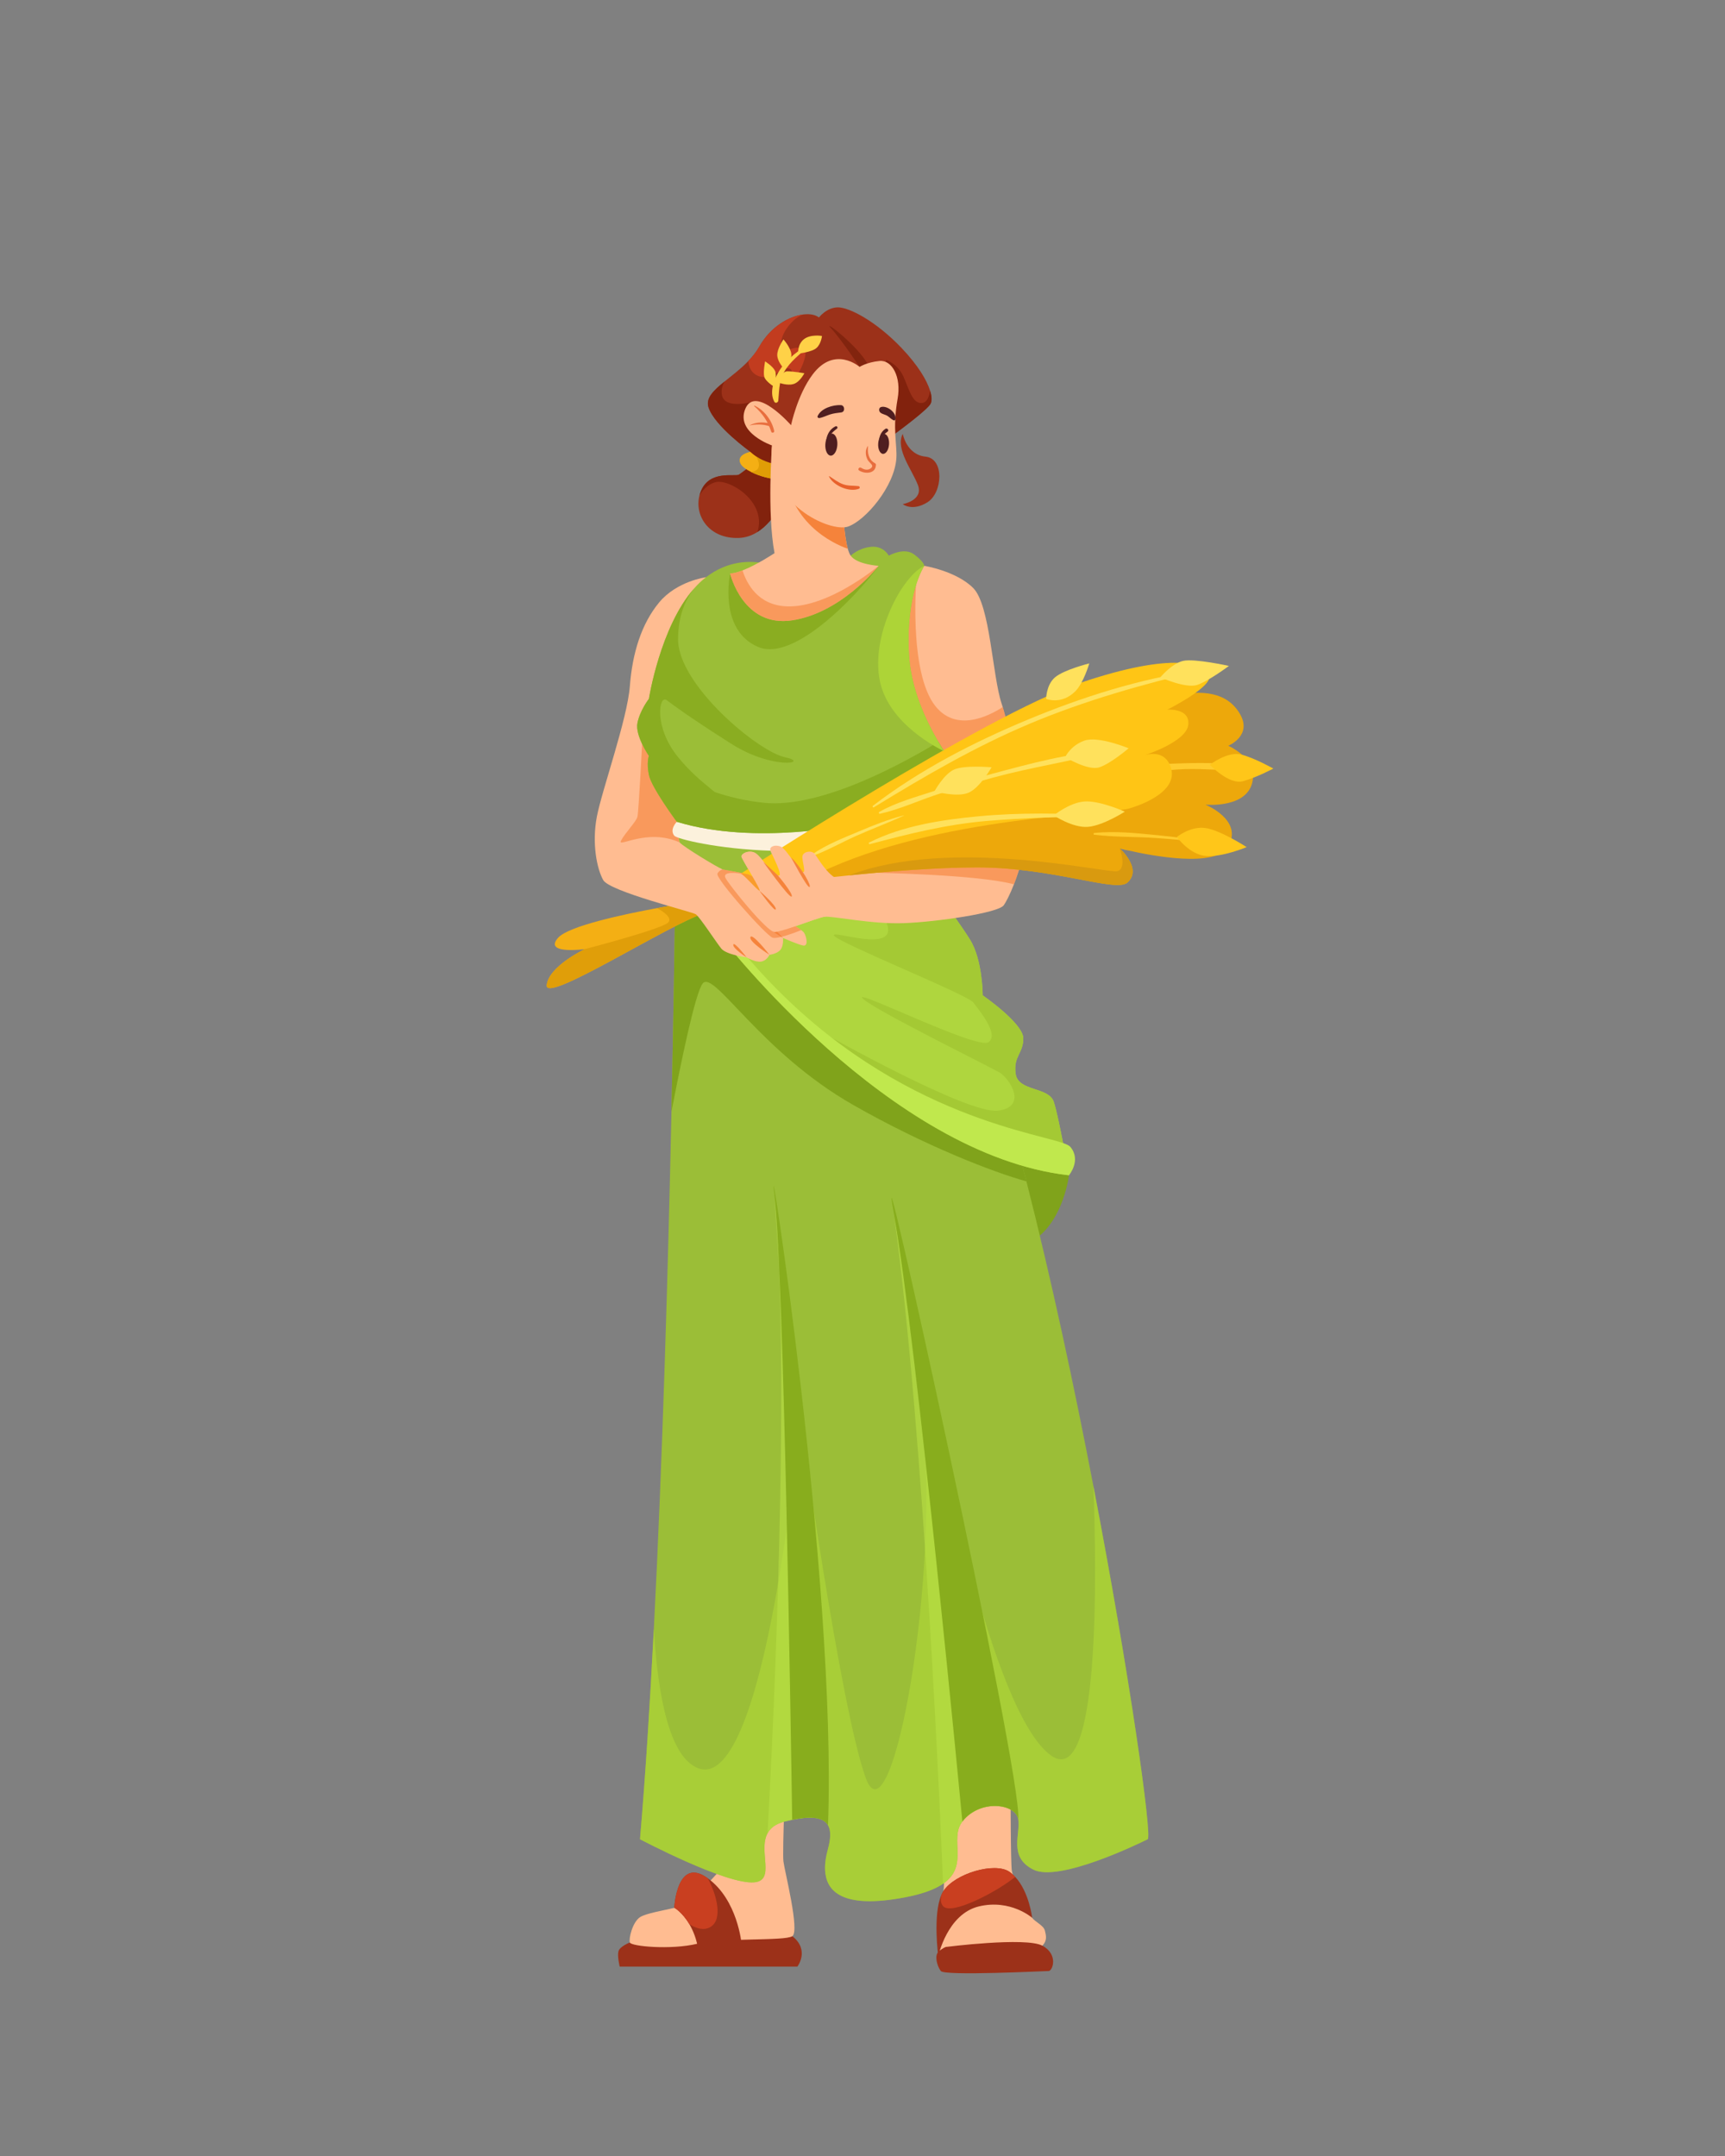 <svg xmlns="http://www.w3.org/2000/svg" xmlns:xlink="http://www.w3.org/1999/xlink" width="1080" zoomAndPan="magnify" viewBox="0 0 810 1012.5" height="1350" preserveAspectRatio="xMidYMid meet" version="1.0"><rect x="0" y="0" width="810" height="1012.5" fill="#808080" stroke="none"/><defs><clipPath id="c32d6d87be"><path d="M 332 144.34 L 438 144.34 L 438 219 L 332 219 Z M 332 144.34 " clip-rule="nonzero"/></clipPath></defs><path fill="#9c3119" d="M 295.758 912.246 C 295.758 912.246 290.992 914.031 290.395 916.41 C 289.797 918.789 290.992 923.551 290.992 923.551 L 374.426 923.551 C 374.426 923.551 380.383 915.816 372.039 909.27 C 363.695 902.727 295.758 912.246 295.758 912.246 Z M 295.758 912.246 " fill-opacity="1" fill-rule="nonzero"/><path fill="#ffbc91" d="M 343.434 872.375 C 343.434 872.375 325.555 892.605 321.98 894.395 C 318.406 896.18 304.102 897.965 300.527 900.344 C 296.953 902.723 295.164 910.457 295.762 912.246 C 296.359 914.031 314.828 915.812 327.348 912.84 C 339.859 909.863 368.465 911.652 372.043 909.27 C 375.617 906.891 368.469 878.922 367.871 874.164 C 367.273 869.402 369.062 828.344 369.062 828.344 L 344.031 853.93 Z M 343.434 872.375 " fill-opacity="1" fill-rule="nonzero"/><path fill="#ffbc91" d="M 443.551 870.891 C 443.551 870.891 443.551 885.77 442.953 888.148 C 442.355 890.527 440.273 906 440.867 910.762 C 441.465 915.52 439.676 918.199 443.848 918.793 C 448.02 919.391 487.055 916.117 489.438 913.734 C 491.82 911.355 491.227 908.973 490.629 906.594 C 490.031 904.215 485.863 902.43 484.672 900.645 C 483.48 898.859 475.73 882.199 475.133 878.629 C 474.539 875.059 474.539 841.141 474.539 841.141 C 474.539 841.141 458.445 835.785 456.66 835.785 C 454.879 835.781 440.574 851.848 443.551 870.891 Z M 443.551 870.891 " fill-opacity="1" fill-rule="nonzero"/><path fill="#80a31b" d="M 501.953 551.941 C 501.953 551.941 499.57 572.172 486.461 581.695 C 473.348 591.215 449.512 566.223 449.512 566.223 L 459.047 530.523 Z M 501.953 551.941 " fill-opacity="1" fill-rule="nonzero"/><path fill="#9c3119" d="M 444.148 914.328 C 444.148 914.328 442.359 914.922 440.574 916.707 C 438.785 918.492 439.977 923.254 441.766 925.633 C 443.555 928.012 490.633 925.633 492.422 925.633 C 494.211 925.633 497.188 917.898 489.441 913.73 C 481.695 909.566 444.148 914.328 444.148 914.328 Z M 444.148 914.328 " fill-opacity="1" fill-rule="nonzero"/><path fill="#9c3119" d="M 348.207 912.848 C 348.207 912.848 330.324 930.688 327.934 915.82 C 327.105 910.625 325.473 906.625 323.695 903.633 C 320.406 898.027 316.613 895.883 316.613 895.883 C 316.613 895.883 317.805 871.785 332.109 881.898 C 332.18 881.957 332.262 882.004 332.332 882.062 C 346.434 892.23 348.207 912.848 348.207 912.848 Z M 348.207 912.848 " fill-opacity="1" fill-rule="nonzero"/><path fill="#9c3119" d="M 484.672 900.645 C 484.672 900.645 474.539 891.719 459.648 895.285 C 444.746 898.863 440.566 918.699 440.566 918.699 C 440.566 918.699 437.953 899.145 442.062 889.848 C 442.332 889.23 442.633 888.656 442.961 888.145 C 448.316 879.812 467.129 874.336 473.945 879.02 C 474.961 879.723 475.871 880.535 476.711 881.434 C 483.27 888.469 484.672 900.645 484.672 900.645 Z M 484.672 900.645 " fill-opacity="1" fill-rule="nonzero"/><path fill="#9c3119" d="M 372.633 221.098 L 371.941 223.16 L 369.059 231.805 C 369.059 231.805 364.695 244.156 355.66 249.832 C 355.66 249.832 355.66 249.832 355.66 249.848 C 353.141 251.43 350.258 252.504 347.004 252.629 C 333.129 253.191 325.973 242.375 328.438 232.715 C 328.625 232.004 328.859 231.305 329.141 230.621 C 333.305 220.504 345.223 224.07 347.008 222.883 C 348.805 221.691 351.781 219.316 351.781 219.316 L 371.922 221.039 Z M 372.633 221.098 " fill-opacity="1" fill-rule="nonzero"/><path fill="#9bbe37" d="M 538.906 863.75 C 534.133 866.129 497.195 883.98 485.266 878.027 C 473.348 872.082 479.312 861.375 478.113 854.23 C 477.262 849.102 468.434 846.434 460.441 849.289 C 457.293 850.406 454.258 852.387 451.898 855.418 C 445.492 863.645 455.262 876.09 442.82 884.652 C 439.074 887.242 433.32 889.465 424.484 891.121 C 397.316 896.203 388.902 889.211 387.605 880.039 C 387.176 877.062 387.488 873.859 388.168 870.762 C 388.344 869.992 388.531 869.246 388.73 868.5 C 390.109 863.469 390.25 859.656 388.797 857.164 C 387.141 854.262 383.371 853.109 376.953 853.805 C 375.449 853.969 373.789 854.234 371.98 854.609 C 370.863 854.844 369.695 855.113 368.469 855.418 C 364.23 856.477 361.828 858.398 360.488 860.789 C 355.809 869.156 364.371 883.055 354.16 883.977 C 341.051 885.168 300.52 863.75 300.52 863.75 C 303.031 834.488 305.176 800.715 307.02 764.918 C 311.148 684.836 313.734 594.609 315.297 522.09 C 316.242 478.23 316.816 440.848 317.152 416.105 C 317.418 395.91 317.512 384.129 317.512 384.129 C 317.512 384.129 382.766 323.441 436.402 421.023 C 448.246 442.582 460.082 476.062 471.297 515.219 C 474.93 527.883 478.5 541.145 481.965 554.789 C 493.727 600.914 504.488 651.348 513.418 697.855 C 530.664 787.578 541.121 862.645 538.906 863.75 Z M 538.906 863.75 " fill-opacity="1" fill-rule="nonzero"/><path fill="#80a31b" d="M 481.965 554.793 C 466.512 550.531 434.371 538.152 400.645 518.914 C 356.844 493.93 335.391 455.543 330.023 461.789 C 326.547 465.844 319.695 499.16 315.297 522.09 C 316.242 478.23 316.816 440.848 317.152 416.105 L 353.273 422.516 C 353.273 422.516 432.711 484.324 471.297 515.215 C 474.926 527.887 478.496 541.148 481.965 554.793 Z M 481.965 554.793 " fill-opacity="1" fill-rule="nonzero"/><path fill="#add437" d="M 538.906 863.75 C 534.133 866.129 497.195 883.98 485.266 878.027 C 473.348 872.082 479.312 861.375 478.113 854.23 C 476.922 847.086 460.246 844.707 451.898 855.418 C 443.555 866.133 462.625 883.98 424.484 891.125 C 397.316 896.207 388.902 889.215 387.605 880.039 C 387.176 877.066 387.488 873.863 388.168 870.762 C 388.344 869.992 388.531 869.246 388.73 868.504 C 390.109 863.473 390.25 859.66 388.797 857.168 C 386.754 853.578 381.484 852.668 371.98 854.613 C 370.863 854.848 369.695 855.117 368.469 855.418 C 349.398 860.176 367.277 882.793 354.16 883.98 C 341.051 885.172 300.52 863.75 300.52 863.75 C 303.031 834.492 305.176 800.719 307.02 764.922 C 308.875 796.617 314.41 825.414 327.934 830.422 C 360.121 842.32 375.621 665 375.621 665 C 375.621 665 394.691 803.051 406.609 835.188 C 418.523 867.316 442.367 739.973 432.832 660.242 L 439.973 668.574 C 439.973 668.574 465.008 804.238 493.613 824.48 C 516.602 840.746 514.957 738.551 513.418 697.859 C 530.664 787.578 541.121 862.645 538.906 863.75 Z M 538.906 863.75 " fill-opacity="0.71" fill-rule="nonzero"/><path fill="#bae045" d="M 376.949 853.812 C 375.445 853.977 373.789 854.242 371.98 854.617 C 370.859 854.852 369.691 855.121 368.465 855.422 C 364.227 856.48 361.824 858.406 360.484 860.793 L 360.414 860.773 C 360.414 860.773 369.797 699.332 365.879 597.078 C 369.613 658.312 376.977 779.715 378.297 808.113 C 379.238 828.535 378.176 843.906 376.949 853.812 Z M 376.949 853.812 " fill-opacity="0.57" fill-rule="nonzero"/><path fill="#88ad1d" d="M 388.797 857.168 C 386.75 853.578 381.48 852.668 371.98 854.613 C 371.477 820.539 368.105 597.723 363.691 561.457 C 358.957 522.398 393.125 742.41 388.797 857.168 Z M 388.797 857.168 " fill-opacity="1" fill-rule="nonzero"/><path fill="#afd63e" d="M 501.953 551.938 C 417.328 542.418 338.668 440.07 338.668 440.07 C 338.668 440.07 339.684 439.336 341.367 438.16 C 348.777 432.891 369.129 418.652 372.039 418.652 C 375.617 418.652 441.176 421.027 441.176 421.027 C 441.176 421.027 442.109 422.227 443.566 424.176 C 446.488 428.055 451.504 434.918 455.473 441.258 C 461.438 450.781 461.438 467.441 461.438 467.441 C 461.438 467.441 480.504 480.539 480.504 487.672 C 480.504 494.812 475.73 496.004 476.922 504.336 C 478.117 512.668 492.422 510.293 494.805 517.434 C 495.984 520.918 497.711 529.203 499.168 536.801 C 499.566 538.852 499.941 540.855 500.289 542.684 C 501.266 547.988 501.953 551.938 501.953 551.938 Z M 501.953 551.938 " fill-opacity="1" fill-rule="nonzero"/><path fill="#f4af14" d="M 334.586 427.426 C 333.711 427.824 332.508 428.266 330.922 428.766 C 313.93 434.125 255.832 471.613 256.723 462.688 C 257.609 453.902 274.078 445.98 274.59 445.734 C 274.574 445.734 274.574 445.734 274.566 445.734 C 274.543 445.734 274.508 445.734 274.461 445.746 C 274.238 445.77 274.008 445.793 273.773 445.828 C 270.098 446.227 255.836 447.402 262.09 440.375 C 266.98 434.875 292.75 429.387 308.566 426.461 C 315.895 425.109 321.09 424.309 321.09 424.309 C 321.09 424.309 324.891 424.18 328.723 424.309 C 334.117 424.488 339.578 425.18 334.586 427.426 Z M 334.586 427.426 " fill-opacity="1" fill-rule="nonzero"/><path fill="#e09e09" d="M 334.586 427.426 C 333.711 427.824 332.508 428.266 330.922 428.766 C 313.93 434.125 255.832 471.613 256.723 462.688 C 257.609 453.902 274.078 445.98 274.59 445.734 C 274.574 445.734 274.574 445.734 274.566 445.734 C 274.578 445.723 274.59 445.723 274.602 445.723 C 274.602 445.723 310.059 436.504 313.641 433.332 C 316.02 431.211 311.715 428.23 308.566 426.461 C 315.895 425.105 321.09 424.305 321.09 424.305 C 321.09 424.305 324.891 424.176 328.723 424.305 Z M 334.586 427.426 " fill-opacity="1" fill-rule="nonzero"/><path fill="#a4c934" d="M 500.285 542.688 L 477.52 539.445 C 477.52 539.445 401.562 508.219 386.355 485.016 C 387.387 485.586 454.383 523.367 468.574 521.594 C 482.887 519.809 473.941 506.422 469.473 503.738 C 465.004 501.059 410.48 474.281 405.109 468.93 C 399.754 463.57 458.75 493.031 464.102 489.465 C 469.469 485.887 459.645 474.281 456.961 470.715 C 454.277 467.148 394.383 443.051 391.699 439.473 C 389.016 435.906 423.887 449.297 415.836 432.328 C 411.352 422.879 427.973 422.578 443.566 424.176 C 446.484 428.055 451.5 434.918 455.469 441.258 C 461.434 450.781 461.434 467.441 461.434 467.441 C 461.434 467.441 480.5 480.539 480.5 487.672 C 480.5 494.812 475.73 496.004 476.922 504.336 C 478.113 512.668 492.418 510.293 494.801 517.434 C 495.98 520.918 497.707 529.203 499.168 536.801 C 499.562 538.855 499.938 540.859 500.285 542.688 Z M 500.285 542.688 " fill-opacity="1" fill-rule="nonzero"/><path fill="#c0e84d" d="M 501.953 551.938 C 417.328 542.418 338.668 440.07 338.668 440.07 C 338.668 440.07 339.684 439.336 341.367 438.16 C 343.117 440.164 344.996 442.391 347.004 444.836 C 409.441 520.941 482.188 530.953 499.168 536.801 C 500.906 537.406 502.051 537.965 502.551 538.547 C 507.918 544.809 501.953 551.938 501.953 551.938 Z M 501.953 551.938 " fill-opacity="1" fill-rule="nonzero"/><path fill="#82220d" d="M 371.941 223.16 L 369.059 231.805 C 369.059 231.805 364.695 244.156 355.66 249.832 C 360.258 235.453 342.301 224.719 335.984 226.445 C 332.184 227.48 329.777 230.43 328.434 232.711 C 328.621 232.004 328.855 231.301 329.137 230.617 C 333.301 220.5 345.219 224.066 347.004 222.879 C 348.801 221.688 351.777 219.312 351.777 219.312 L 371.922 221.035 C 371.934 221.645 371.941 222.355 371.941 223.16 Z M 371.941 223.16 " fill-opacity="1" fill-rule="nonzero"/><path fill="#bae045" d="M 460.445 849.289 C 457.293 850.41 454.258 852.391 451.898 855.418 C 445.492 863.648 455.262 876.094 442.82 884.656 C 441.723 857.18 434.008 673.656 419.711 569.793 C 419.711 569.793 448.023 735.812 448.023 740.277 C 448.023 743.727 456.555 816.383 460.445 849.289 Z M 460.445 849.289 " fill-opacity="0.57" fill-rule="nonzero"/><path fill="#ffbc91" d="M 377.207 444.047 C 374.812 443.648 367.668 440.469 367.668 440.469 C 367.668 440.469 368.066 444.047 366.477 446.027 C 364.879 448.008 361.305 448.402 361.305 448.402 C 361.305 448.402 360.113 451.188 357.34 451.586 C 354.551 451.984 350.582 449.594 350.582 449.594 C 350.582 449.594 341.047 448.402 338.664 445.434 C 336.273 442.461 328.523 430.555 326.738 429.363 C 324.953 428.172 286.219 418.656 283.242 413.293 C 280.258 407.941 277.875 396.047 280.258 383.543 C 282.648 371.051 294.566 337.723 295.754 322.258 C 296.945 306.785 301.121 293.105 309.457 282.977 C 317.801 272.859 331.512 271.078 331.512 271.078 L 320.191 366.551 L 319.992 368.273 C 319.992 368.273 317.598 393.656 319.184 395.648 C 320.727 397.559 336.691 407.242 339.234 408.258 C 339.328 408.301 339.398 408.324 339.457 408.336 C 340.426 408.582 346.574 409.559 351.488 410.645 C 352.004 410.762 352.492 410.867 352.973 410.984 C 355.434 411.578 357.352 412.184 357.73 412.699 C 357.977 413.039 358.406 413.852 358.934 414.973 C 360.93 419.168 364.418 427.484 365.668 429.363 C 366.648 430.82 370.453 433.02 373.531 434.957 C 374.562 435.621 375.504 436.238 376.238 436.801 C 376.891 437.301 377.371 437.73 377.594 438.094 C 378.797 440.07 379.59 444.441 377.207 444.047 Z M 377.207 444.047 " fill-opacity="1" fill-rule="nonzero"/><path fill="#88ad1d" d="M 478.113 854.23 C 476.922 847.086 460.246 844.707 451.898 855.418 C 451.898 855.418 430.438 629.305 419.711 569.793 C 408.988 510.293 480.504 835.188 478.113 854.23 Z M 478.113 854.23 " fill-opacity="1" fill-rule="nonzero"/><path fill="#f4af14" d="M 368.465 224.664 C 367.812 224.887 367.02 225.004 366.145 225.035 C 362.305 225.188 356.762 223.695 352.699 221.656 C 350.168 220.398 348.207 218.93 347.609 217.52 C 345.812 213.359 352.375 212.168 352.375 212.168 L 354.242 212.309 L 360.824 212.82 L 367.871 213.355 C 367.871 213.359 373.824 222.883 368.465 224.664 Z M 368.465 224.664 " fill-opacity="1" fill-rule="nonzero"/><g clip-path="url(#c32d6d87be)"><path fill="#9c3119" d="M 436.996 189.555 C 435.664 192.223 423.68 201.207 417.715 205.574 C 415.684 207.043 414.355 207.996 414.355 207.996 L 376.215 218.121 C 376.215 218.121 370.672 219.277 364.184 217.996 C 360.25 217.211 355.965 215.535 352.371 212.168 C 352.371 212.168 335.684 200.27 332.707 191.348 C 331.25 186.988 335.066 183.34 340.234 179.156 C 343.715 176.336 347.832 173.262 351.359 169.566 C 353.332 167.516 355.129 165.281 356.539 162.785 C 361.883 153.348 370.637 148.441 377.305 147.676 C 377.316 147.676 377.328 147.676 377.328 147.66 C 380.312 147.312 382.895 147.801 384.551 149.094 C 384.551 149.094 388.133 144.344 393.488 144.344 C 398.859 144.344 411.371 150.879 423.297 163.383 C 431 171.457 435.215 178.531 436.742 183.496 L 436.742 183.508 C 437.59 186.223 437.625 188.293 436.996 189.555 Z M 436.996 189.555 " fill-opacity="1" fill-rule="nonzero"/></g><path fill="#e09d06" d="M 366.973 216.332 L 366.141 225.035 C 362.301 225.188 356.758 223.695 352.699 221.656 C 355.148 221.34 358.172 219.91 355.055 214.254 C 354.609 213.441 354.344 212.812 354.238 212.309 L 360.82 212.82 C 363.938 214.375 366.973 216.332 366.973 216.332 Z M 366.973 216.332 " fill-opacity="1" fill-rule="nonzero"/><path fill="#82240e" d="M 403.625 172.301 C 403.625 172.301 394.684 158.914 390.215 154.152 C 385.746 149.391 402.73 162.184 407.5 171.109 C 412.266 180.039 403.625 172.301 403.625 172.301 Z M 403.625 172.301 " fill-opacity="1" fill-rule="nonzero"/><path fill="#ffbc91" d="M 480.016 402.641 C 479.023 407.176 477.578 411.566 476.117 415.285 C 474.215 420.145 472.289 423.84 471.262 425.199 C 468.578 428.766 439.973 432.941 424.484 433.531 C 408.988 434.125 390.512 429.957 386.941 430.551 C 384.934 430.891 378.996 433.09 373.543 434.953 C 369.258 436.422 365.258 437.691 363.691 437.691 C 360.121 437.691 342.242 415.48 340.652 412.301 C 339.066 409.133 346.211 409.926 347.809 410.32 C 349.395 410.719 354.949 417.461 356.535 418.254 C 357.352 418.66 355.277 414.934 352.977 410.98 C 350.785 407.172 348.391 403.152 348.207 402.383 C 347.809 400.797 352.172 398.816 354.949 400.797 C 357.738 402.781 362.102 409.922 365.281 411.113 C 368.465 412.301 362.105 400.797 361.707 399.215 C 361.309 397.629 364.09 397.629 366.879 398.816 C 369.656 400.004 374.816 408.73 376.812 409.523 C 378.797 410.316 376.414 403.965 376.812 401.984 C 377.211 400.004 380.777 399.211 382.367 400.793 C 383.953 402.379 388.332 408.336 390.312 409.918 C 391.246 410.664 397.656 410.535 404.996 409.734 C 413.328 408.848 422.852 407.09 426.867 404.77 C 427.508 404.398 428.219 403.789 428.977 403 C 435.105 396.598 444.559 377.898 448.922 368.879 C 450.406 365.836 451.301 363.902 451.301 363.902 L 426.676 348.941 L 412.156 340.105 L 411.363 286.547 L 434.02 265.727 C 434.02 265.727 448.91 268.102 456.965 276.129 C 465.004 284.172 465.902 317.195 470.371 330.586 C 470.523 331.051 470.688 331.531 470.84 332.043 C 472.566 337.621 474.27 345.441 475.82 353.695 C 478.133 366.066 480.059 379.438 481.098 387.711 C 481.684 392.363 481.121 397.594 480.016 402.641 Z M 480.016 402.641 " fill-opacity="1" fill-rule="nonzero"/><path fill="#f5833b" d="M 319.996 368.273 C 319.996 368.273 317.605 393.656 319.191 395.648 C 303.902 388.699 289.793 398.422 291.59 394.844 C 293.379 391.277 298.734 385.926 299.328 383.539 C 299.922 381.16 301.723 345.457 301.723 345.457 L 320.195 366.547 Z M 319.996 368.273 " fill-opacity="0.61" fill-rule="nonzero"/><path fill="#f5833b" d="M 480.016 402.641 C 479.023 407.176 477.578 411.566 476.117 415.285 C 458.73 410.727 413.434 409.867 404.996 409.734 C 413.328 408.848 422.852 407.094 426.867 404.773 C 427.508 404.398 428.219 403.793 428.977 403 C 446.578 401.359 468.168 402.047 480.016 402.641 Z M 480.016 402.641 " fill-opacity="0.61" fill-rule="nonzero"/><path fill="#eda80b" d="M 588.367 365.395 C 587.172 379.973 566.016 377.887 566.016 377.887 C 566.016 377.887 583.895 385.031 576.754 397.523 C 570.906 407.746 540.609 401.859 529.707 399.367 C 529.695 399.367 529.695 399.367 529.695 399.367 C 527.258 398.805 525.797 398.422 525.797 398.422 C 525.797 398.422 536.617 408.047 529.367 414.492 C 524 419.25 494.508 407.352 458.75 407.352 C 439.926 407.352 416.559 409.273 398.656 411.102 C 382.535 412.73 370.844 414.293 370.844 414.293 L 372.934 408.234 L 395.281 388.602 L 471.258 357.359 C 471.258 357.359 532.941 330.59 549.031 327.012 C 565.129 323.445 576.258 325.312 582.105 335.055 C 588.363 345.461 576.75 350.227 576.75 350.227 C 576.75 350.227 589.168 355.574 588.367 365.395 Z M 588.367 365.395 " fill-opacity="1" fill-rule="nonzero"/><path fill="#ffcb2e" d="M 586.102 360.957 C 576.738 358.047 565.875 358.184 556.164 358.441 C 546.32 358.707 535.621 359.023 526.258 362.332 C 525.52 362.594 525.59 363.773 526.449 363.754 C 536.375 363.543 546.215 361.535 556.164 361.203 C 566.102 360.875 576.133 362.137 586.02 361.547 C 586.355 361.527 586.434 361.062 586.102 360.957 Z M 586.102 360.957 " fill-opacity="1" fill-rule="nonzero"/><path fill="#ffcb2e" d="M 571.172 396.148 C 562.043 394.395 552.84 393.137 543.59 392.238 C 533.816 391.285 523.672 390.148 513.879 391.188 C 513.344 391.242 513.355 391.945 513.879 392.008 C 523.363 393.172 533.062 392.902 542.602 393.539 C 552.145 394.172 561.652 395.184 571.152 396.285 C 571.23 396.293 571.246 396.164 571.172 396.148 Z M 571.172 396.148 " fill-opacity="1" fill-rule="nonzero"/><path fill="#f5833b" d="M 448.922 368.883 C 450.406 365.84 451.301 363.906 451.301 363.906 L 426.676 348.945 C 419.242 327.945 413.945 297.332 430.434 269.891 C 430.434 269.891 426.27 315.711 439.371 331.781 C 449.188 343.797 464 336.5 470.84 332.047 C 472.566 337.629 474.27 345.449 475.82 353.699 Z M 448.922 368.883 " fill-opacity="0.61" fill-rule="nonzero"/><path fill="#82220d" d="M 370.543 206.219 L 364.184 217.996 C 360.25 217.215 355.965 215.539 352.371 212.172 C 352.371 212.172 335.684 200.273 332.707 191.348 C 331.25 186.992 335.066 183.344 340.234 179.16 C 339.207 180.945 338.578 183.066 338.961 185.398 C 340.156 192.539 353.562 188.672 353.562 188.672 Z M 370.543 206.219 " fill-opacity="1" fill-rule="nonzero"/><path fill="#fcf1dc" d="M 317.805 385.93 C 317.805 385.93 314.23 389.496 316.617 392.469 C 319 395.445 392.301 411.508 447.129 382.945 C 501.953 354.387 317.805 385.93 317.805 385.93 Z M 317.805 385.93 " fill-opacity="1" fill-rule="nonzero"/><path fill="#9bbe37" d="M 451.305 363.906 L 449.648 364.676 L 401.238 387.121 C 401.238 387.121 354.754 397.234 317.805 385.93 C 317.805 385.93 305.887 369.859 304.699 363.906 C 303.559 358.207 304.605 355.234 304.688 354.992 C 304.688 354.977 304.699 354.977 304.699 354.977 C 304.699 354.977 298.141 345.457 299.332 339.512 C 300.523 333.559 304.699 328.199 304.699 328.199 C 304.699 328.199 310.02 294.406 325.895 276.391 C 327.621 274.41 329.488 272.625 331.484 271.102 C 331.508 271.086 331.52 271.078 331.52 271.078 C 351.781 255.613 372.637 269.887 372.637 269.887 L 399.453 260.961 C 399.453 260.961 403.027 257.395 408.992 256.801 C 414.957 256.211 417.336 260.961 417.336 260.961 C 417.336 260.961 424.488 256.801 429.254 260.367 C 434.023 263.934 434.023 265.727 434.023 265.727 C 434.023 265.727 425.086 278.812 426.871 307.973 C 427.805 323.281 434.504 337.934 440.633 348.398 C 441.555 349.945 442.453 351.414 443.328 352.777 C 445.758 356.566 447.926 359.559 449.387 361.473 C 450.582 363.043 451.305 363.906 451.305 363.906 Z M 451.305 363.906 " fill-opacity="1" fill-rule="nonzero"/><path fill="#8aad21" d="M 449.648 364.676 L 401.238 387.121 C 401.238 387.121 354.754 397.234 317.805 385.93 C 317.805 385.93 305.887 369.859 304.699 363.906 C 303.559 358.207 304.605 355.234 304.688 354.992 C 304.688 354.977 304.699 354.977 304.699 354.977 C 304.699 354.977 324.668 373.426 358.629 377 C 385.953 379.867 426.004 357.332 440.625 348.395 C 444.102 354.289 447.395 358.871 449.379 361.469 C 449.508 362.625 449.609 363.707 449.648 364.676 Z M 449.648 364.676 " fill-opacity="1" fill-rule="nonzero"/><path fill="#ffc515" d="M 347.805 410.324 C 347.805 410.324 462.324 335.941 507.02 320.77 C 551.719 305.598 566.023 311.844 567.809 317.199 C 569.598 322.555 548.141 333.27 548.141 333.27 C 548.141 333.27 558.867 332.375 557.973 340.406 C 557.078 348.438 537.414 354.688 537.414 354.688 C 537.414 354.688 547.246 351.117 549.926 360.938 C 552.605 370.754 539.199 377.004 530.258 379.68 C 521.32 382.355 439.973 383.25 384.551 410.031 L 353.266 422.523 Z M 347.805 410.324 " fill-opacity="1" fill-rule="nonzero"/><path fill="#8aad21" d="M 342.84 269.293 C 342.84 269.293 337.176 295.773 355.949 303.805 C 374.723 311.84 408.289 272.395 412.512 265.785 C 412.512 265.785 367.27 282.98 342.84 269.293 Z M 342.84 269.293 " fill-opacity="1" fill-rule="nonzero"/><path fill="#8aad21" d="M 343.434 349.328 C 323.77 336.836 316.613 331.477 313.039 328.797 C 309.461 326.125 306.785 341.301 318.398 355.574 C 330.02 369.863 340.75 373.43 338.062 377.004 C 335.387 380.57 315.105 367.801 304.684 354.992 C 304.684 354.977 304.695 354.977 304.695 354.977 C 304.695 354.977 298.137 345.457 299.328 339.512 C 300.52 333.559 304.695 328.199 304.695 328.199 C 304.695 328.199 310.02 294.406 325.891 276.391 C 322.332 280.891 318.398 288.512 318.398 300.234 C 318.398 321.664 355.941 352.891 368.465 355.574 C 380.977 358.254 363.098 361.82 343.434 349.328 Z M 343.434 349.328 " fill-opacity="1" fill-rule="nonzero"/><path fill="#82220d" d="M 436.996 189.555 C 435.664 192.223 423.68 201.207 417.715 205.574 L 408.984 194.016 L 416.137 169.031 C 416.137 169.031 421.496 170.816 424.18 176.77 C 426.863 182.715 428.359 189.555 432.828 189.262 C 435.348 189.086 436.34 186.094 436.738 183.508 C 437.59 186.223 437.625 188.293 436.996 189.555 Z M 436.996 189.555 " fill-opacity="1" fill-rule="nonzero"/><path fill="#ffbc91" d="M 412.555 265.727 C 412.555 265.727 412.555 265.727 412.543 265.742 C 412.543 265.754 412.531 265.766 412.508 265.785 C 411.469 267.09 394.559 287.859 372.035 291.309 C 348.801 294.883 342.836 269.293 342.836 269.293 C 344.422 269.293 346.477 268.734 348.66 267.883 C 355.484 265.238 363.691 259.773 363.691 259.773 C 360.117 240.73 362.5 209.195 362.5 209.195 L 368.004 214.207 L 395.875 239.543 C 395.875 239.543 396.285 251.266 398.094 257.707 C 398.48 259.086 398.922 260.227 399.449 260.957 C 402.43 265.133 412.555 265.727 412.555 265.727 Z M 412.555 265.727 " fill-opacity="1" fill-rule="nonzero"/><path fill="#f5833b" d="M 398.098 257.711 C 391.164 255.266 369.727 245.488 368.066 217.918 C 367.984 216.52 367.965 215.281 368.008 214.211 L 395.879 239.547 C 395.879 239.547 396.289 251.266 398.098 257.711 Z M 398.098 257.711 " fill-opacity="1" fill-rule="nonzero"/><path fill="#ffbc91" d="M 362.504 209.195 C 362.504 209.195 345.223 203.246 349.992 191.938 C 354.758 180.633 371.445 199.676 371.445 199.676 C 371.445 199.676 374.426 185.395 381.574 175.871 C 391.941 162.066 403.625 172.301 403.625 172.301 C 403.625 172.301 407 170.121 412.961 169.523 C 418.918 168.93 423.289 177.062 421.5 187.176 C 418.98 201.434 421.301 208.582 420.902 215.141 C 420.109 228.234 406.602 244.301 398.258 247.273 C 389.918 250.254 359.523 236.566 362.504 209.195 Z M 362.504 209.195 " fill-opacity="1" fill-rule="nonzero"/><path fill="#9c3119" d="M 423.887 203.738 C 423.887 203.738 425.676 213.559 434.613 214.453 C 443.551 215.344 442.656 231.41 435.508 235.871 C 428.355 240.336 423.887 236.766 423.887 236.766 C 423.887 236.766 433.719 234.977 431.035 227.84 C 428.355 220.699 420.309 210.883 423.887 203.738 Z M 423.887 203.738 " fill-opacity="1" fill-rule="nonzero"/><path fill="#e86e3e" d="M 354.152 190.734 C 358.09 194.258 360.512 197.746 362.145 202.762 C 362.398 203.535 363.703 203.191 363.535 202.391 C 362.523 197.512 358.863 192.574 354.289 190.496 C 354.141 190.426 354.043 190.633 354.152 190.734 Z M 354.152 190.734 " fill-opacity="1" fill-rule="nonzero"/><path fill="#e86e3e" d="M 352.012 199.773 C 354.922 199.176 358.191 199.156 361.031 200.078 C 361.898 200.359 362.258 199.078 361.355 198.863 C 358.055 198.082 355.059 198.227 351.996 199.719 C 351.969 199.734 351.977 199.777 352.012 199.773 Z M 352.012 199.773 " fill-opacity="1" fill-rule="nonzero"/><path fill="#e86e3e" d="M 407.504 209.477 C 406.172 211.301 406.352 213.812 407.316 215.77 C 407.836 216.82 408.789 217.406 409.387 218.32 C 409.941 219.172 409.055 219.988 408.16 220.348 C 406.863 220.875 405.473 220.383 404.352 219.688 C 403.496 219.156 402.535 220.398 403.402 220.949 C 406.145 222.703 411.18 222.582 411.309 218.324 C 411.32 217.957 411.172 217.711 410.855 217.539 C 407.824 215.879 407.242 212.68 407.617 209.527 C 407.625 209.461 407.543 209.426 407.504 209.477 Z M 407.504 209.477 " fill-opacity="1" fill-rule="nonzero"/><path fill="#4f1e20" d="M 387.547 208.625 C 387.367 211.484 388.48 213.883 390.035 213.98 C 391.594 214.078 393 211.844 393.184 208.984 C 393.367 206.125 392.25 203.73 390.695 203.629 C 389.137 203.527 387.727 205.766 387.547 208.625 Z M 387.547 208.625 " fill-opacity="1" fill-rule="nonzero"/><path fill="#4f1e20" d="M 388.156 208.812 C 388.438 207.281 389.039 205.684 389.875 204.367 C 390.719 203.047 391.82 202.238 393.02 201.289 C 393.57 200.852 393.051 199.91 392.383 200.207 C 389.207 201.617 387.469 205.523 388.102 208.812 C 388.102 208.84 388.148 208.844 388.156 208.812 Z M 388.156 208.812 " fill-opacity="1" fill-rule="nonzero"/><path fill="#ffe15c" d="M 424.473 382.91 C 417.227 384.734 410.215 387.523 403.344 390.434 C 395.957 393.559 388.062 396.617 381.445 401.188 C 381.102 401.422 381.301 402.074 381.75 401.91 C 388.738 399.34 395.305 395.531 402.117 392.512 C 409.531 389.223 417.148 386.391 424.504 382.984 C 424.547 382.965 424.516 382.902 424.473 382.91 Z M 424.473 382.91 " fill-opacity="1" fill-rule="nonzero"/><path fill="#4f1e20" d="M 412.363 208.305 C 412.199 210.887 413.207 213.059 414.617 213.148 C 416.023 213.234 417.301 211.211 417.465 208.625 C 417.625 206.043 416.621 203.871 415.211 203.781 C 413.805 203.691 412.531 205.715 412.363 208.305 Z M 412.363 208.305 " fill-opacity="1" fill-rule="nonzero"/><path fill="#4f1e20" d="M 412.992 208.605 C 413.258 206.082 414.762 204.121 416.762 202.707 C 417.645 202.082 416.621 200.828 415.734 201.402 C 413.348 202.949 412.402 205.941 412.934 208.609 C 412.941 208.641 412.988 208.641 412.992 208.605 Z M 412.992 208.605 " fill-opacity="1" fill-rule="nonzero"/><path fill="#4f1e20" d="M 384.707 196.328 C 386.414 196.062 388.035 195.195 389.668 194.664 C 391.441 194.086 393.191 193.918 395.023 193.68 C 396.98 193.426 396.73 190.316 394.785 190.242 C 391.043 190.098 385.574 191.723 383.914 195.422 C 383.688 195.934 384.23 196.398 384.707 196.328 Z M 384.707 196.328 " fill-opacity="1" fill-rule="nonzero"/><path fill="#4f1e20" d="M 420.477 196.855 C 421.004 193.758 416.598 190.371 413.738 191.141 C 412.539 191.465 412.609 193.129 413.41 193.777 C 414.363 194.555 415.738 194.656 416.789 195.367 C 417.754 196.023 418.52 196.855 419.566 197.383 C 419.965 197.582 420.406 197.25 420.477 196.855 Z M 420.477 196.855 " fill-opacity="1" fill-rule="nonzero"/><path fill="#e8612c" d="M 389.273 223.82 C 391.367 228.074 398.766 231.309 403.312 229.527 C 403.906 229.293 403.777 228.371 403.148 228.293 C 400.609 227.984 398.352 228.309 395.855 227.398 C 393.484 226.531 391.57 225.031 389.496 223.652 C 389.379 223.574 389.203 223.684 389.273 223.82 Z M 389.273 223.82 " fill-opacity="1" fill-rule="nonzero"/><path fill="#c23c1f" d="M 371.742 180.336 C 369.656 182.711 373.227 177.656 371.742 174.09 C 370.25 170.508 363.992 176.77 359.523 177.062 C 355.824 177.305 351.926 175.312 351.355 169.566 C 353.328 167.516 355.125 165.281 356.535 162.785 C 361.883 153.348 370.633 148.441 377.301 147.676 C 375.574 148.234 373.273 149.504 370.848 152.371 C 365.781 158.328 366.074 163.676 368.465 164.27 C 370.848 164.863 372.34 162.488 376.812 163.676 C 381.281 164.859 373.824 177.957 371.742 180.336 Z M 371.742 180.336 " fill-opacity="1" fill-rule="nonzero"/><path fill="#f5833b" d="M 376.25 436.797 C 372.98 438.102 365.141 441.074 362.805 440.371 C 359.816 439.477 335.984 412.695 336.875 410.32 C 337.258 409.305 338.238 408.664 339.242 408.258 C 339.34 408.301 339.406 408.324 339.465 408.336 C 340.434 408.582 346.586 409.559 351.5 410.645 C 353.914 411.859 356.449 413.359 358.945 414.969 C 360.941 419.164 364.43 427.484 365.68 429.359 C 366.66 430.816 370.469 433.02 373.547 434.953 C 374.57 435.617 375.516 436.234 376.25 436.797 Z M 376.25 436.797 " fill-opacity="0.61" fill-rule="nonzero"/><path fill="#f5833b" d="M 412.547 265.742 C 412.547 265.754 412.535 265.766 412.512 265.785 C 411.473 267.09 394.562 287.859 372.039 291.309 C 348.801 294.883 342.84 269.293 342.84 269.293 C 344.426 269.293 346.477 268.734 348.664 267.883 C 350.609 274.059 355.922 284.348 369.656 284.77 C 389.016 285.352 411.844 266.324 412.547 265.742 Z M 412.547 265.742 " fill-opacity="0.61" fill-rule="nonzero"/><path fill="#add437" d="M 443.324 352.777 C 440.758 351.578 417.391 340.109 413.168 319.871 C 408.699 298.453 423.602 270.496 434.023 265.73 C 434.023 265.73 425.082 278.816 426.867 307.977 C 427.801 323.285 434.5 337.938 440.629 348.398 C 441.547 349.945 442.445 351.414 443.324 352.777 Z M 443.324 352.777 " fill-opacity="1" fill-rule="nonzero"/><path fill="#c93f20" d="M 333.5 905.004 C 330.453 906.742 326.941 905.68 323.695 903.629 C 320.406 898.023 316.613 895.879 316.613 895.879 C 316.613 895.879 317.805 871.781 332.109 881.895 C 332.18 881.953 332.262 882 332.332 882.059 C 336.5 889.715 339.676 901.484 333.5 905.004 Z M 333.5 905.004 " fill-opacity="1" fill-rule="nonzero"/><path fill="#f5833b" d="M 367.672 440.465 C 367.672 440.465 358.332 435.016 358.93 433.23 C 359.523 431.445 367.672 440.465 367.672 440.465 Z M 367.672 440.465 " fill-opacity="1" fill-rule="nonzero"/><path fill="#c93f20" d="M 476.711 881.43 C 468.25 888.34 446.496 899.84 442.762 895.086 C 441.641 893.676 441.559 891.824 442.059 889.844 C 442.328 889.227 442.633 888.652 442.957 888.141 C 448.316 879.809 467.125 874.332 473.941 879.016 C 474.961 879.715 475.871 880.531 476.711 881.43 Z M 476.711 881.43 " fill-opacity="1" fill-rule="nonzero"/><path fill="#ffbc91" d="M 391.504 418.254 C 391.602 416.836 393.777 414.52 393.887 413.098 C 388.324 411.113 383.652 402.086 382.363 400.797 C 380.777 399.215 377.207 400.004 376.809 401.988 C 376.41 403.969 378.793 410.32 376.809 409.527 C 374.812 408.734 369.449 398.816 366.672 397.625 C 363.887 396.438 361.309 397.629 361.707 399.215 C 362.105 400.797 368.465 412.297 365.281 411.113 C 362.105 409.922 357.742 402.781 354.949 400.797 C 352.172 398.816 347.809 400.797 348.207 402.383 C 348.391 403.152 350.785 407.172 352.977 410.98 C 355.277 414.934 357.355 418.66 356.535 418.254 C 354.949 417.461 349.395 410.715 347.809 410.32 C 346.207 409.922 339.062 409.129 340.652 412.301 C 342.242 415.484 360.121 437.691 363.691 437.691 C 365.258 437.691 369.258 436.422 373.543 434.953 C 378.992 433.09 384.934 430.887 386.941 430.551 C 387.137 430.516 387.387 430.5 387.672 430.496 C 387.875 424.605 391.105 424.09 391.504 418.254 Z M 391.504 418.254 " fill-opacity="1" fill-rule="nonzero"/><path fill="#f4af14" d="M 529.695 399.367 C 527.258 398.805 525.797 398.422 525.797 398.422 C 527.199 398.422 528.492 398.773 529.695 399.367 Z M 529.695 399.367 " fill-opacity="1" fill-rule="nonzero"/><path fill="#d99a0f" d="M 529.367 414.492 C 524 419.25 494.508 407.352 458.75 407.352 C 439.926 407.352 416.559 409.273 398.656 411.102 C 446.449 392.691 519.98 410.285 524.594 409.133 C 529.363 407.941 525.793 398.426 525.793 398.426 C 525.793 398.426 536.617 408.047 529.367 414.492 Z M 529.367 414.492 " fill-opacity="1" fill-rule="nonzero"/><path fill="#ffe15c" d="M 491.23 328.207 C 491.23 328.207 491.23 321.66 495.402 318.09 C 499.574 314.52 511.492 311.543 511.492 311.543 C 511.492 311.543 508.824 320.758 504.938 324.637 C 498.379 331.18 491.23 328.207 491.23 328.207 Z M 491.23 328.207 " fill-opacity="1" fill-rule="nonzero"/><path fill="#ffe15c" d="M 494.805 382.949 C 494.805 382.949 501.957 377 509.109 376.406 C 516.262 375.809 528.176 381.164 528.176 381.164 C 528.176 381.164 518.047 387.711 510.895 388.305 C 503.742 388.898 494.805 382.949 494.805 382.949 Z M 494.805 382.949 " fill-opacity="1" fill-rule="nonzero"/><path fill="#ffc619" d="M 552.609 393.066 C 552.609 393.066 559.164 387.711 566.316 388.898 C 573.469 390.09 585.383 397.824 585.383 397.824 C 585.383 397.824 574.062 402.586 566.316 401.992 C 558.57 401.395 552.609 393.066 552.609 393.066 Z M 552.609 393.066 " fill-opacity="1" fill-rule="nonzero"/><path fill="#ffe15c" d="M 563.25 314.703 C 535.355 318.691 508.094 327.316 482.145 338.152 C 456.762 348.75 431.816 361.617 409.934 378.375 C 409.516 378.695 409.883 379.402 410.363 379.105 C 434.117 364.547 458.031 350.566 483.781 339.758 C 509.512 328.957 536.223 321.469 563.316 314.941 C 563.477 314.902 563.402 314.68 563.25 314.703 Z M 563.25 314.703 " fill-opacity="1" fill-rule="nonzero"/><path fill="#ffe15c" d="M 520.441 352.543 C 502.129 353.535 483.406 358.699 465.762 363.422 C 456.621 365.867 447.543 368.551 438.555 371.504 C 430.004 374.316 420.738 376.809 412.895 381.277 C 412.41 381.551 412.742 382.27 413.262 382.152 C 422.387 380.105 431.234 376.004 440.121 373.078 C 448.766 370.23 457.477 367.598 466.254 365.199 C 484.16 360.309 502.605 357.637 520.48 352.809 C 520.625 352.77 520.598 352.535 520.441 352.543 Z M 520.441 352.543 " fill-opacity="1" fill-rule="nonzero"/><path fill="#ffe15c" d="M 517.457 382.828 C 498.188 381.957 479.105 381.508 459.852 383.316 C 442.426 384.949 423.934 387.691 408.156 395.648 C 407.723 395.867 408.023 396.543 408.48 396.418 C 426.621 391.586 444.246 387.195 463.031 385.562 C 481.09 383.992 499.348 383.703 517.461 383.125 C 517.656 383.125 517.656 382.836 517.457 382.828 Z M 517.457 382.828 " fill-opacity="1" fill-rule="nonzero"/><path fill="#ffe15c" d="M 500.168 355.578 C 500.168 355.578 502.551 350.223 509.109 347.844 C 515.664 345.461 529.965 351.41 529.965 351.41 C 529.965 351.41 521.621 358.555 516.262 360.336 C 510.895 362.125 500.168 355.578 500.168 355.578 Z M 500.168 355.578 " fill-opacity="1" fill-rule="nonzero"/><path fill="#ffe15c" d="M 438.785 371.641 C 438.785 371.641 442.957 363.906 447.723 361.527 C 452.492 359.148 465.602 360.336 465.602 360.336 C 465.602 360.336 460.238 369.859 454.875 372.238 C 449.512 374.617 438.785 371.641 438.785 371.641 Z M 438.785 371.641 " fill-opacity="1" fill-rule="nonzero"/><path fill="#ffe15c" d="M 544.863 318.09 C 544.863 318.09 550.227 311.543 555.59 310.355 C 560.953 309.164 577.043 312.734 577.043 312.734 C 577.043 312.734 567.508 319.875 562.145 321.66 C 556.781 323.445 544.863 318.09 544.863 318.09 Z M 544.863 318.09 " fill-opacity="1" fill-rule="nonzero"/><path fill="#ffc619" d="M 568.105 359.148 C 568.105 359.148 576.449 352.602 583.004 354.387 C 589.559 356.176 597.906 360.934 597.906 360.934 C 597.906 360.934 590.156 365.102 583.602 366.883 C 577.047 368.668 568.105 359.148 568.105 359.148 Z M 568.105 359.148 " fill-opacity="1" fill-rule="nonzero"/><path fill="#bae045" d="M 363.703 561.609 C 364.672 572.191 365.383 584.16 365.875 597.07 C 364.637 576.844 363.797 563.184 363.703 561.609 Z M 363.703 561.609 " fill-opacity="0.57" fill-rule="nonzero"/><path fill="#ffd147" d="M 374.793 166.051 C 374.793 166.051 374.355 161.742 377.523 159.281 C 380.688 156.828 385.969 157.773 385.969 157.773 C 385.969 157.773 385.629 161.34 383.453 163.367 C 381.266 165.395 374.793 166.051 374.793 166.051 Z M 374.793 166.051 " fill-opacity="1" fill-rule="nonzero"/><path fill="#ffd147" d="M 367.867 172.824 C 367.867 172.824 365.043 169.801 364.969 166.766 C 364.895 163.734 367.883 159.398 367.883 159.398 C 367.883 159.398 371.125 162.934 371.562 166.191 C 371.996 169.445 367.867 172.824 367.867 172.824 Z M 367.867 172.824 " fill-opacity="1" fill-rule="nonzero"/><path fill="#ffd147" d="M 365.781 179.742 C 365.781 179.742 366.688 174.391 369.66 174.387 C 372.637 174.387 377.703 175.277 377.703 175.277 C 377.703 175.277 375.617 179.445 372.637 180.336 C 369.656 181.227 365.781 179.742 365.781 179.742 Z M 365.781 179.742 " fill-opacity="1" fill-rule="nonzero"/><path fill="#ffd147" d="M 363.672 181.73 C 363.672 181.73 359.316 179.125 358.832 176.773 C 358.344 174.426 359.258 169.715 359.258 169.715 C 359.258 169.715 362.852 171.945 363.902 174.105 C 364.949 176.266 363.672 181.73 363.672 181.73 Z M 363.672 181.73 " fill-opacity="1" fill-rule="nonzero"/><path fill="#ffd147" d="M 381.184 161.102 C 375.48 163.949 369.773 168.27 366.242 173.637 C 363.551 177.734 361.105 183.996 363.574 188.645 C 364.086 189.602 365.379 189.059 365.461 188.137 C 365.996 182.258 365.758 177.898 369.398 172.797 C 372.676 168.211 377.285 165.09 381.246 161.191 C 381.297 161.141 381.238 161.07 381.184 161.102 Z M 381.184 161.102 " fill-opacity="1" fill-rule="nonzero"/><path fill="#f5833b" d="M 350.586 449.59 C 350.586 449.59 344.027 445.43 344.328 443.645 C 344.625 441.859 350.586 449.59 350.586 449.59 Z M 350.586 449.59 " fill-opacity="1" fill-rule="nonzero"/><path fill="#f5833b" d="M 361.312 448.402 C 361.312 448.402 351.48 442.156 352.375 440.07 C 353.266 437.992 361.312 448.402 361.312 448.402 Z M 361.312 448.402 " fill-opacity="1" fill-rule="nonzero"/><path fill="#f5833b" d="M 356.539 418.258 C 356.539 418.258 364.59 425.199 364.293 426.984 C 363.992 428.766 356.539 418.258 356.539 418.258 Z M 356.539 418.258 " fill-opacity="1" fill-rule="nonzero"/><path fill="#f5833b" d="M 365.281 411.113 C 365.281 411.113 372.637 419.84 371.742 421.031 C 370.848 422.223 358.332 404.668 358.332 404.668 Z M 365.281 411.113 " fill-opacity="1" fill-rule="nonzero"/><path fill="#f5833b" d="M 371.445 402.586 C 371.445 402.586 378.895 416.867 380.086 416.57 C 381.277 416.273 376.508 407.645 371.445 402.586 Z M 371.445 402.586 " fill-opacity="1" fill-rule="nonzero"/></svg>